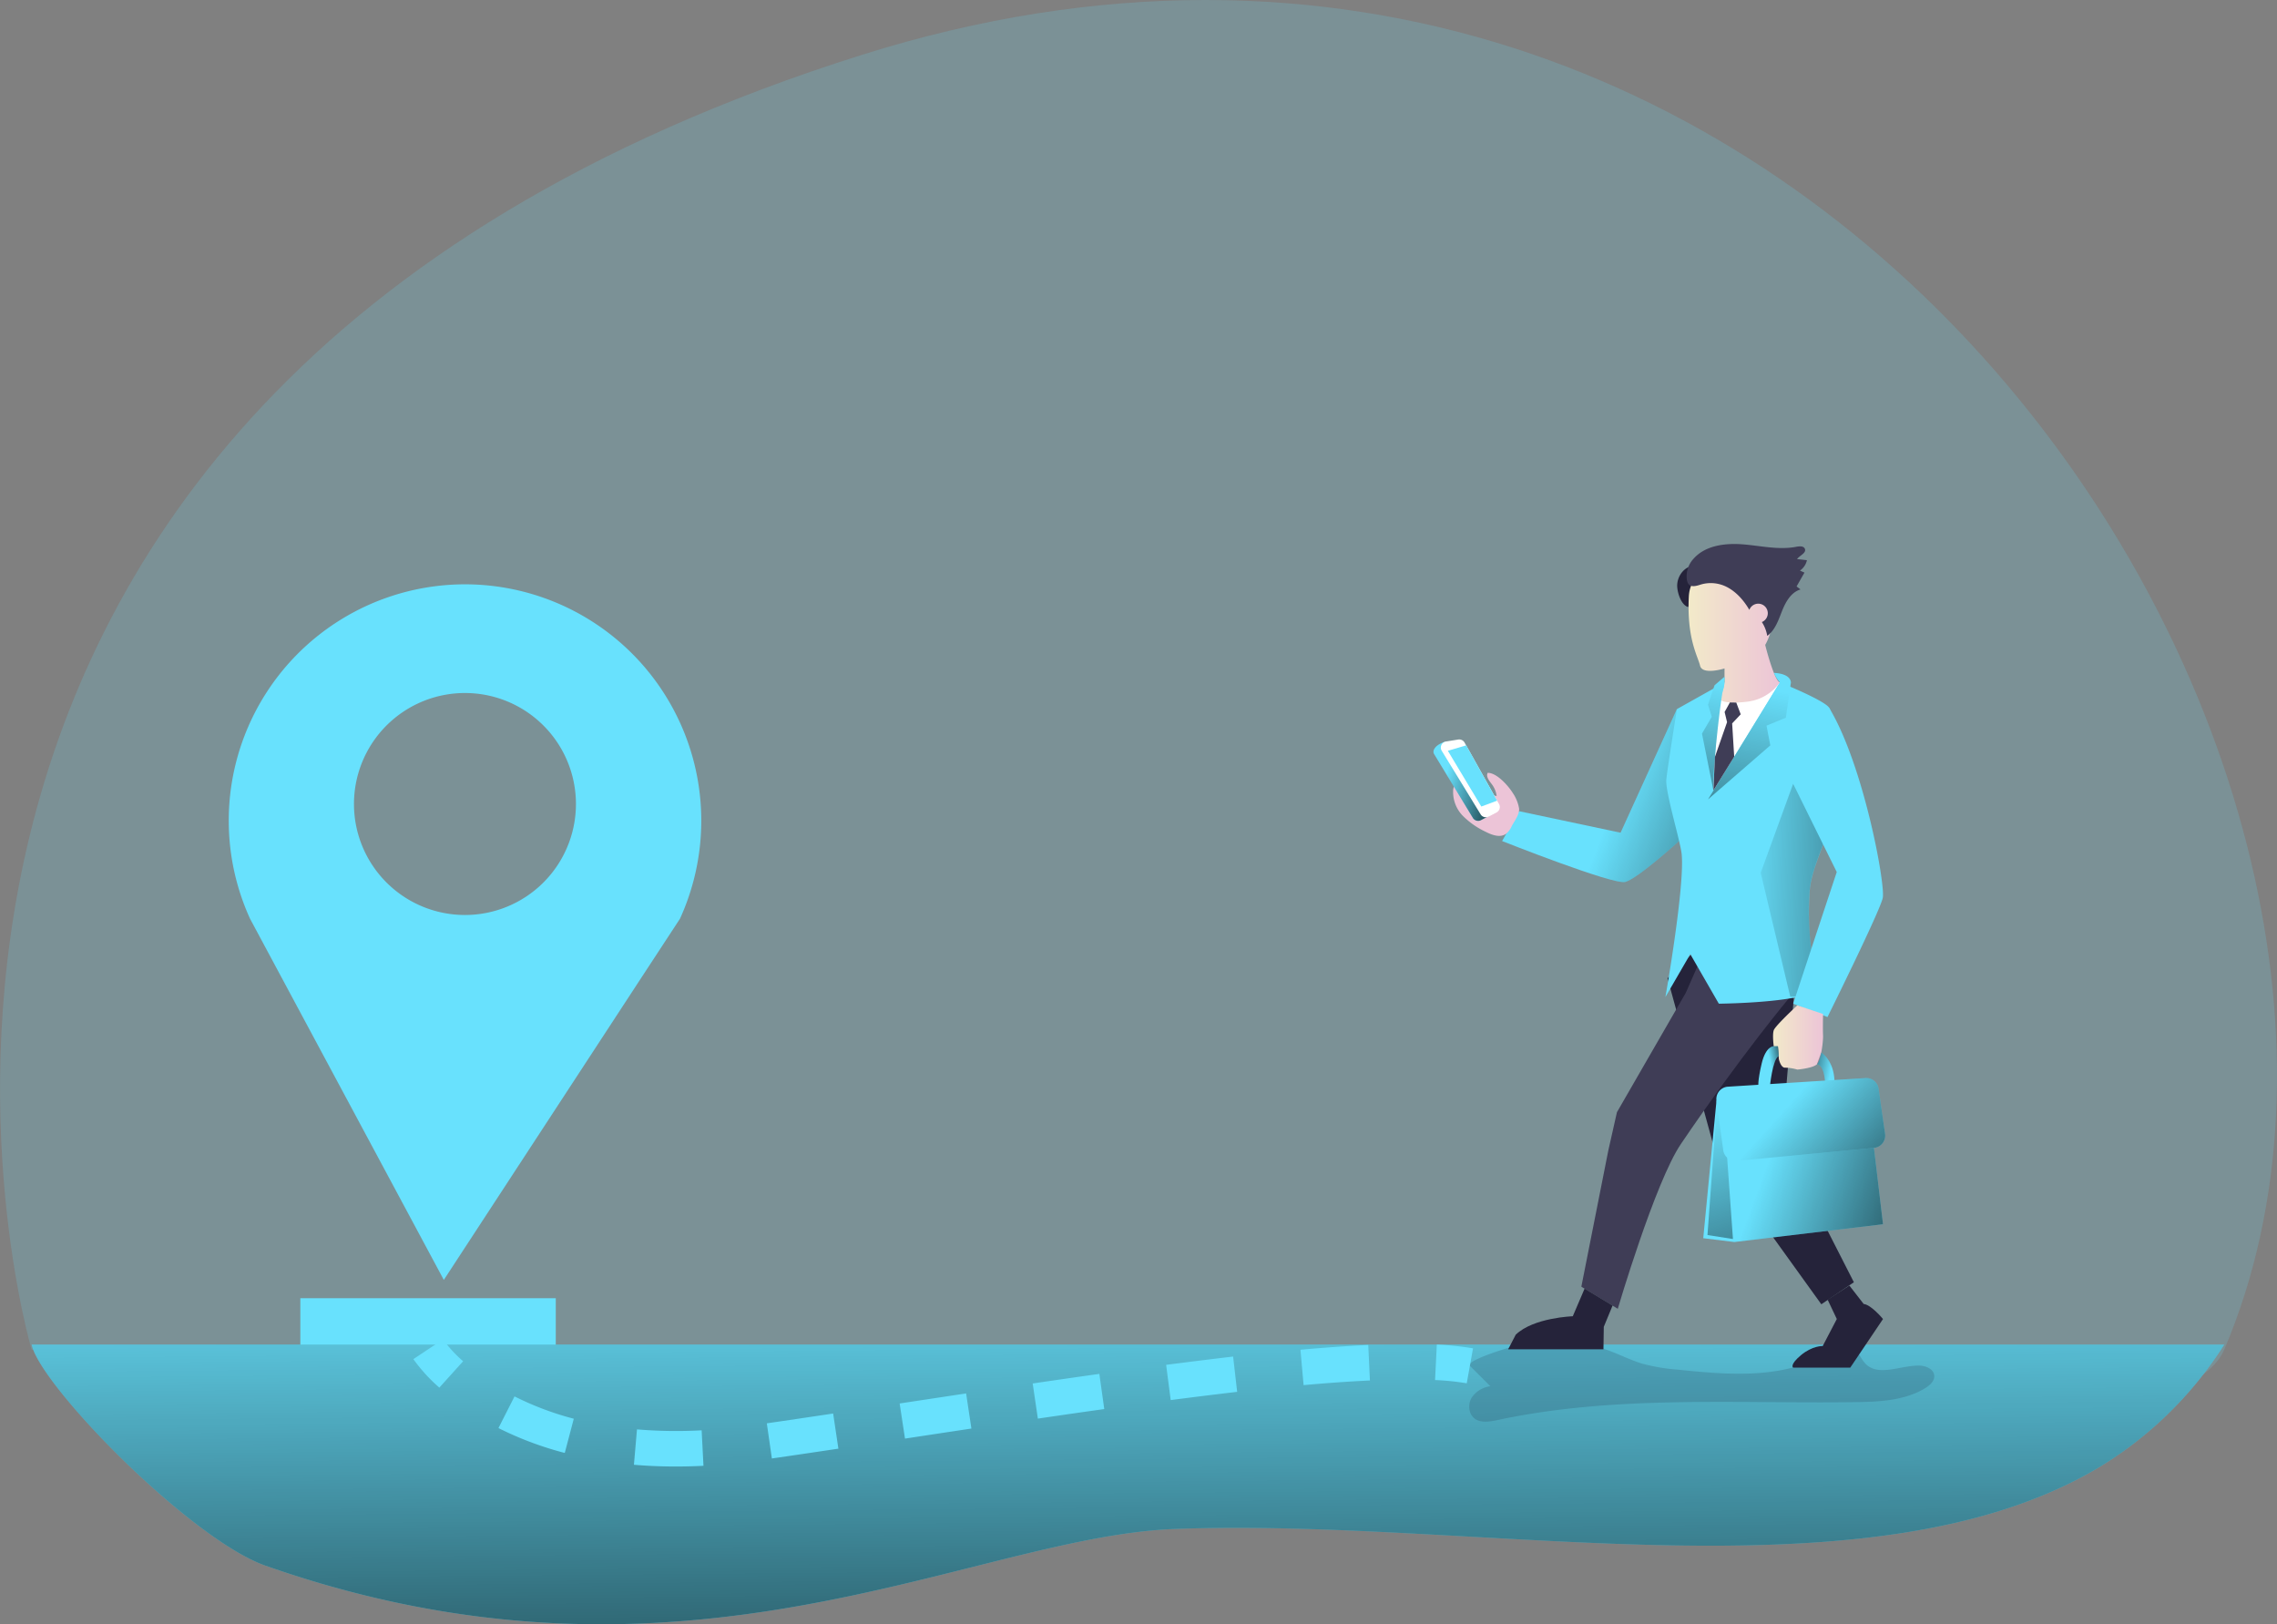 <svg xmlns="http://www.w3.org/2000/svg" xmlns:xlink="http://www.w3.org/1999/xlink" data-name="Layer 1" viewBox="0 0 823.96 587.75"><rect x="0" y="0" width="823.96" height="587.75" fill="#808080" stroke="none"/><defs><linearGradient id="a" x1="586.27" x2="685.94" y1="293.65" y2="332.18" gradientUnits="userSpaceOnUse"><stop offset="0" stop-opacity="0"/><stop offset=".99"/></linearGradient><linearGradient id="c" x1="407.83" x2="410.21" y1="454.97" y2="720.2" xlink:href="#a"/><linearGradient id="d" x1="636.95" x2="722.53" y1="427.83" y2="459.53" xlink:href="#a"/><linearGradient id="e" x1="614.06" x2="651.19" y1="403.78" y2="523.77" xlink:href="#a"/><linearGradient id="f" x1="629.89" x2="731.78" y1="330.6" y2="332.83" xlink:href="#a"/><linearGradient id="b" x1="-777.14" x2="-744.11" y1="238.38" y2="238.38" gradientTransform="matrix(-1 0 0 1 -133.07 0)" gradientUnits="userSpaceOnUse"><stop offset="0" stop-color="#ecc4d7"/><stop offset=".42" stop-color="#efd4d1"/><stop offset="1" stop-color="#f2eac9"/></linearGradient><linearGradient id="g" x1="-792.78" x2="-774.69" y1="384.28" y2="384.28" xlink:href="#b"/><linearGradient id="h" x1="662.72" x2="647.82" y1="395.53" y2="392.69" xlink:href="#a"/><linearGradient id="i" x1="639.08" x2="648.77" y1="395.38" y2="393.34" gradientUnits="userSpaceOnUse"><stop offset=".19" stop-opacity="0"/><stop offset=".99"/></linearGradient><linearGradient id="j" x1="646.54" x2="705.86" y1="409.34" y2="462.77" xlink:href="#a"/><linearGradient id="k" x1="636.51" x2="616.83" y1="257.75" y2="373.75" xlink:href="#a"/><linearGradient id="l" x1="622.92" x2="603.24" y1="255.45" y2="371.44" xlink:href="#a"/><linearGradient id="m" x1="525.83" x2="549.72" y1="299.94" y2="299.94" xlink:href="#b"/><linearGradient id="n" x1="523.13" x2="550.36" y1="290.08" y2="296.86" xlink:href="#a"/></defs><path fill="#68e1fd" d="M11.46,497.27S-90,155.45,311.74,28.79c347-109.37,582.7,258.12,493.15,468.48C770.82,577.28,11.46,497.27,11.46,497.27Z" opacity=".18" transform="translate(-.02 -8.89)"/><path fill="#25233a" d="M606.93,220.72c.05-3.26,2.36-6.58,5.59-7.05a1.86,1.86,0,0,1,.94.06,1.7,1.7,0,0,1,.61.49c1.81,2.11,1.09,5.36-.16,7.84a50.54,50.54,0,0,0-3,6.49C608.34,227.85,606.9,223.2,606.93,220.72Z" transform="translate(-.02 -8.89)"/><path fill="#68e1fd" d="M606.81,265.49l-20.36,44.72-36.75-7.79-6.13,10.8s40.09,15.92,44.55,14.81,19.49-14.81,19.49-14.81Z" transform="translate(-.02 -8.89)"/><path fill="url(#a)" d="M606.81,265.49l-20.36,44.72-36.75-7.79-6.13,10.8s40.09,15.92,44.55,14.81,19.49-14.81,19.49-14.81Z" transform="translate(-.02 -8.89)" style="isolation:isolate"/><path fill="#68e1fd" d="M168.28,220.33a85.52,85.52,0,0,0-77.78,121l5.12,9.55,65,121.15,71.46-109.33,14-21.37a85.52,85.52,0,0,0-77.78-121Zm0,39.33a40.16,40.16,0,1,1-40.17,40.16A40.16,40.16,0,0,1,168.28,259.66Z" transform="translate(-.02 -8.89)"/><rect width="92.43" height="17.82" x="108.68" y="469.76" fill="#68e1fd"/><path fill="#68e1fd" d="M804.91,495.42a138.49,138.49,0,0,1-46.82,45.3C674.83,589.1,535.82,558,425.19,562.15c-73.87,2.78-176.95,66.66-329.09,13.28-27.18-9.53-81.79-65.51-84.62-80Z" transform="translate(-.02 -8.89)"/><path fill="url(#c)" d="M804.91,495.42a138.49,138.49,0,0,1-46.82,45.3C674.83,589.1,535.82,558,425.19,562.15c-73.87,2.78-176.95,66.66-329.09,13.28-27.18-9.53-81.79-65.51-84.62-80Z" transform="translate(-.02 -8.89)" style="isolation:isolate"/><path fill="#1d2741" d="M531.92,503.12l7.4,7.38a9.57,9.57,0,0,0-6.79,4.2c-1.39,2.37-1.1,5.79,1.07,7.48s5.44,1.17,8.22.58c42.35-9.11,86.21-5.91,129.52-6.51,8.76-.12,18-.53,25.44-5.12,1.62-1,3.3-2.51,3.18-4.42-.16-2.49-3.19-3.7-5.68-3.69-6.69,0-14.64,4.12-19.26-.71-1.58-1.66-2.32-4.1-4.24-5.34-3.15-2-7.17.26-10.42,2.11-15.75,8.91-35.1,7.3-53.1,5.43a70.07,70.07,0,0,1-12.81-2.13c-4.62-1.37-8.91-3.67-13.47-5.22-9.48-3.21-19.52-2.87-29.36-2C549.28,495.31,529.94,501.14,531.92,503.12Z" opacity=".18" transform="translate(-.02 -8.89)"/><polygon fill="#25233a" points="603.42 353.99 621.48 419.73 659.07 471.96 670.85 463.98 644.73 412.78 649.11 361.13 612.08 345.25 603.42 353.99"/><path fill="#3f3d56" d="M572.25,474.48l13.18,8s13.5-45.84,22.84-59.63c21.74-32.07,39.57-53.32,39.57-53.32l-31.25-15.18-.39-.2-6.16,14-24.91,43.2L582,425.24Z" transform="translate(-.02 -8.89)"/><polygon fill="#68e1fd" points="678.11 415.37 681.39 442.99 627.6 449.43 616.34 448.05 621.13 398.32 623.92 395.15 678.11 415.37"/><polygon fill="url(#d)" points="678.11 415.37 681.39 442.99 627.6 449.43 616.34 448.05 621.13 398.32 623.92 395.15 678.11 415.37" style="isolation:isolate"/><polygon fill="url(#e)" points="627.09 448.34 624 405.09 621.32 399.73 617.87 446.9 627.09 448.34" style="isolation:isolate"/><path fill="#68e1fd" d="M659.05 389.77s4.57 2.66 4.8 10.37H660.4s-.23-5.64-2.88-6.21zM602.67 369.67l9-15.53L622 372.08s17.19-.17 27.66-2.27l1.37-.29c4.07-.94 6.79-2.23 6.5-4-.27-1.61-1.33-6.53-2.1-13.1a106.54 106.54 0 01-.53-21.43c.48-5.64 3-11.37 4.84-16.56a36.09 36.09 0 002-7.52 103.32 103.32 0 012-12.11 38.25 38.25 0 00.93-10.85c-.21-8.15-1.74-17-2.65-18.82s-9.12-5.61-14.1-7.72c-2.25-1-3.84-1.59-3.84-1.59h-20l-17.25 9.66s-3.37 21-3.83 25.42 5.09 22.33 5.56 27.13C609.69 330 602.67 369.67 602.67 369.67z" transform="translate(-.02 -8.89)"/><path fill="url(#f)" d="M637.15,324.71l10.69,44.81H651c4.07-.94,6.79-2.23,6.5-4-.52-3.1-4-18.68-2.64-34.52.75-8.6,6.07-17.28,6.9-24.09L648.89,292.5Z" transform="translate(-.02 -8.89)" style="isolation:isolate"/><path fill="#fff" d="M644.07,255.83l-24,39.1s1-29,2.53-34S644.07,255.83,644.07,255.83Z" transform="translate(-.02 -8.89)"/><path fill="url(#b)" d="M638.78,242.26s3.15,12.7,5.29,13.57a16.73,16.73,0,0,1-10.66,6.79c-2.45.47-12.34,1.38-10.84-1.73a13,13,0,0,0,1.49-5.06v-5.06s-8,2.53-8.85-1-4.83-9.81-4.07-25,24.07-11.19,27.29-8.74S644,233.1,638.78,242.26Z" transform="translate(-.02 -8.89)"/><path fill="#68e1fd" d="M649.65,369.81l-.75,2.27,10.85,4.22,1.57.61s19-38.29,20-43.12-6.91-48-19.32-68.65a32.74,32.74,0,0,0-3.26,2c-4.35,3-11.71,9.17-13.49,18l14.47,29.29,4.95,10-9.26,27.95Z" transform="translate(-.02 -8.89)"/><path fill="url(#g)" d="M650.41,372.67s-7.95,7.35-8.53,9,0,5.86,0,5.86h1.5l.34,4.6s.69,3.22,2.3,3.1a17.14,17.14,0,0,1,4.39.69s5.62-.46,7.11-1.95,2.3-8.51,2.19-10.46,0-7.71,0-7.71Z" transform="translate(-.02 -8.89)"/><path fill="#68e1fd" d="M641.88,387.49s-2.83-.23-4.37,6.21-1.22,8.74-1.22,8.74h4.14s1-10.36,3.21-11.43l-.26-3.52Z" transform="translate(-.02 -8.89)"/><path fill="url(#h)" d="M659.05,389.77s4.57,2.66,4.8,10.37H660.4s-.23-5.64-2.88-6.21Z" transform="translate(-.02 -8.89)" style="isolation:isolate"/><path fill="url(#i)" d="M641.88,387.49s-2.83-.23-4.37,6.21-1.22,8.74-1.22,8.74h4.14s1-10.36,3.21-11.43l-.26-3.52Z" transform="translate(-.02 -8.89)" style="isolation:isolate"/><path fill="#68e1fd" d="M621.15,407.22l2.44,17.87a4.48,4.48,0,0,0,4.86,3.85l49.68-4.68a4.45,4.45,0,0,0,3.41-2.12,4.5,4.5,0,0,0,.61-3l-2.35-16.32a4.47,4.47,0,0,0-4.71-3.83l-49.78,3.12a4.43,4.43,0,0,0-2.28.79A4.48,4.48,0,0,0,621.15,407.22Z" transform="translate(-.02 -8.89)"/><path fill="url(#j)" d="M621.15,407.22l2.44,17.87a4.48,4.48,0,0,0,4.86,3.85l49.68-4.68a4.45,4.45,0,0,0,3.41-2.12,4.5,4.5,0,0,0,.61-3l-2.35-16.32a4.47,4.47,0,0,0-4.71-3.83l-49.78,3.12a4.43,4.43,0,0,0-2.28.79A4.48,4.48,0,0,0,621.15,407.22Z" transform="translate(-.02 -8.89)" style="isolation:isolate"/><path fill="#25233a" d="M580.37 489l3.18-7.69-10.12-6.13-4.28 10s-14.2.46-20.64 6.67l-2.75 5.29h34.49zM674.42 480.74l-5.18-6.67-7.87 5.11 3.32 7-5.1 9.77s-3.77-.15-7.94 3.37-2.77 4.45-2.77 4.45h20.68l11.85-17.59S677.14 481 674.42 480.74z" transform="translate(-.02 -8.89)"/><path fill="#68e1fd" d="M641.93,252.39s5.82,0,6.16,3.44l-1.84,12.76-7,2.88,1.38,7.13-22.54,19.55,26-42.32A13,13,0,0,1,641.93,252.39Z" transform="translate(-.02 -8.89)"/><path fill="#68e1fd" d="M620.44,256.87l3.62-3.11a13.33,13.33,0,0,1-.51,4.66c-.71,1.89-4.09,30.76-3.51,36.51l-4.14-20.59,3.56-6.09-1.38-4.37Z" transform="translate(-.02 -8.89)"/><path fill="url(#k)" d="M641.93,252.39s5.82,0,6.16,3.44l-1.84,12.76-7,2.88,1.38,7.13-22.54,19.55,26-42.32A13,13,0,0,1,641.93,252.39Z" transform="translate(-.02 -8.89)" style="isolation:isolate"/><path fill="url(#l)" d="M620.44,256.87l3.62-3.11a13.33,13.33,0,0,1-.51,4.66c-.71,1.89-4.09,30.76-3.51,36.51l-4.14-20.59,3.56-6.09-1.38-4.37Z" transform="translate(-.02 -8.89)" style="isolation:isolate"/><polygon fill="#3f3d56" points="628.29 254.22 629.9 258.48 626.8 261.77 627.54 273.82 620.01 286.03 620.56 273.91 624.96 261.31 624.07 257.63 625.99 254.18 628.29 254.22"/><path fill="url(#m)" d="M538.37,288.54c-.76,1.41.63,2.95,1.57,4.24a8.86,8.86,0,0,1,1.66,4.16,28.93,28.93,0,0,1-9.46-3.76c-1.43-.88-3.16-1.93-4.65-1.16a3.7,3.7,0,0,0-1.64,3.19,12.36,12.36,0,0,0,3.62,9,29.34,29.34,0,0,0,8.14,5.66c2.34,1.2,5.31,2.27,7.43.71a7.33,7.33,0,0,0,2-2.72c1-1.9,2.89-4.26,2.68-6.42a14.16,14.16,0,0,0-2.27-5.59C545.86,293.31,541.74,288.54,538.37,288.54Z" transform="translate(-.02 -8.89)"/><path fill="#68e1fd" d="M519,281.81,533,304.86a2.22,2.22,0,0,0,2.93.8l2.83-1.48a2.23,2.23,0,0,0,.9-3.05l-12.43-22.27a2.2,2.2,0,0,0-2.29-1.11l-2.11-.43C519.49,278.38,518.12,280.46,519,281.81Z" transform="translate(-.02 -8.89)"/><path fill="url(#n)" d="M519,281.81,533,304.86a2.22,2.22,0,0,0,2.93.8l2.83-1.48a2.23,2.23,0,0,0,.9-3.05l-12.43-22.27a2.2,2.2,0,0,0-2.29-1.11l-2.11-.43C519.49,278.38,518.12,280.46,519,281.81Z" transform="translate(-.02 -8.89)" style="isolation:isolate"/><path fill="#fff" d="M521.73,280.56l14.07,23a2.22,2.22,0,0,0,2.94.81l2.82-1.49a2.22,2.22,0,0,0,.9-3.05L530,277.6a2.23,2.23,0,0,0-2.29-1.11l-4.47.72A2.22,2.22,0,0,0,521.73,280.56Z" transform="translate(-.02 -8.89)"/><polygon fill="#68e1fd" points="523.92 271.67 530.57 269.7 541.74 289.72 536.03 291.85 523.92 271.67"/><path fill="#68e1fd" d="M159 511a59.62 59.62 0 01-9.4-10.31l10.71-7.12a49 49 0 007.3 7.89zM244.49 539.55c-5.12 0-10.19-.21-15.08-.63l1.11-12.81a170.83 170.83 0 0023.4.34l.66 12.84C251.18 539.47 247.78 539.55 244.49 539.55zm34.84-2.91l-1.83-12.72c7-1 14.82-2.17 24-3.55l1.9 12.72C294.08 534.49 286.42 535.62 279.33 536.64zm-74.94-2a121.55 121.55 0 01-24-9l5.82-11.46a108.79 108.79 0 0021.44 8.08zm123.11-5.19l-1.93-12.71 2.41-.37 21.64-3.27 1.91 12.71-21.62 3.27zm48.08-7.23l-1.87-12.72c8.71-1.28 16.6-2.41 24.12-3.47l1.78 12.73C392.13 519.81 384.26 520.94 375.58 522.22zm48.07-6.71L422 502.76c8.57-1.11 16.72-2.11 24.24-3l1.46 12.77C440.25 513.41 432.15 514.4 423.65 515.51zm48.09-5.41l-1.14-12.81c9-.8 17.26-1.38 24.54-1.72l.6 12.85C488.63 508.74 480.56 509.31 471.74 510.1zM530.78 509.44a93.71 93.71 0 00-11.47-1.18l.64-12.84a106.28 106.28 0 0113.1 1.37z" transform="translate(-.02 -8.89)"/><path fill="#3f3d56" d="M610.36,216.86a9.36,9.36,0,0,1,2.5-5.8c4.27-4.84,11.49-5.71,17.92-5.19s12.93,2.1,19.27.87c1.12-.21,2.61-.34,3.07.7.68,1.54-1.82,2.4-2.82,3.75l3.58.4a6.18,6.18,0,0,1-2.52,3.77l1.63.73-2.86,5,1.43,1.09c-3.41,1-5.38,4.5-6.69,7.8s-2.49,6.93-5.35,9a13,13,0,0,0-1.95-5,3.45,3.45,0,1,0-4.53-4.41c-2.09-3.58-5-6.86-8.75-8.57a12.71,12.71,0,0,0-9.08-.51C612,221.57,610.22,221.14,610.36,216.86Z" transform="translate(-.02 -8.89)"/></svg>
